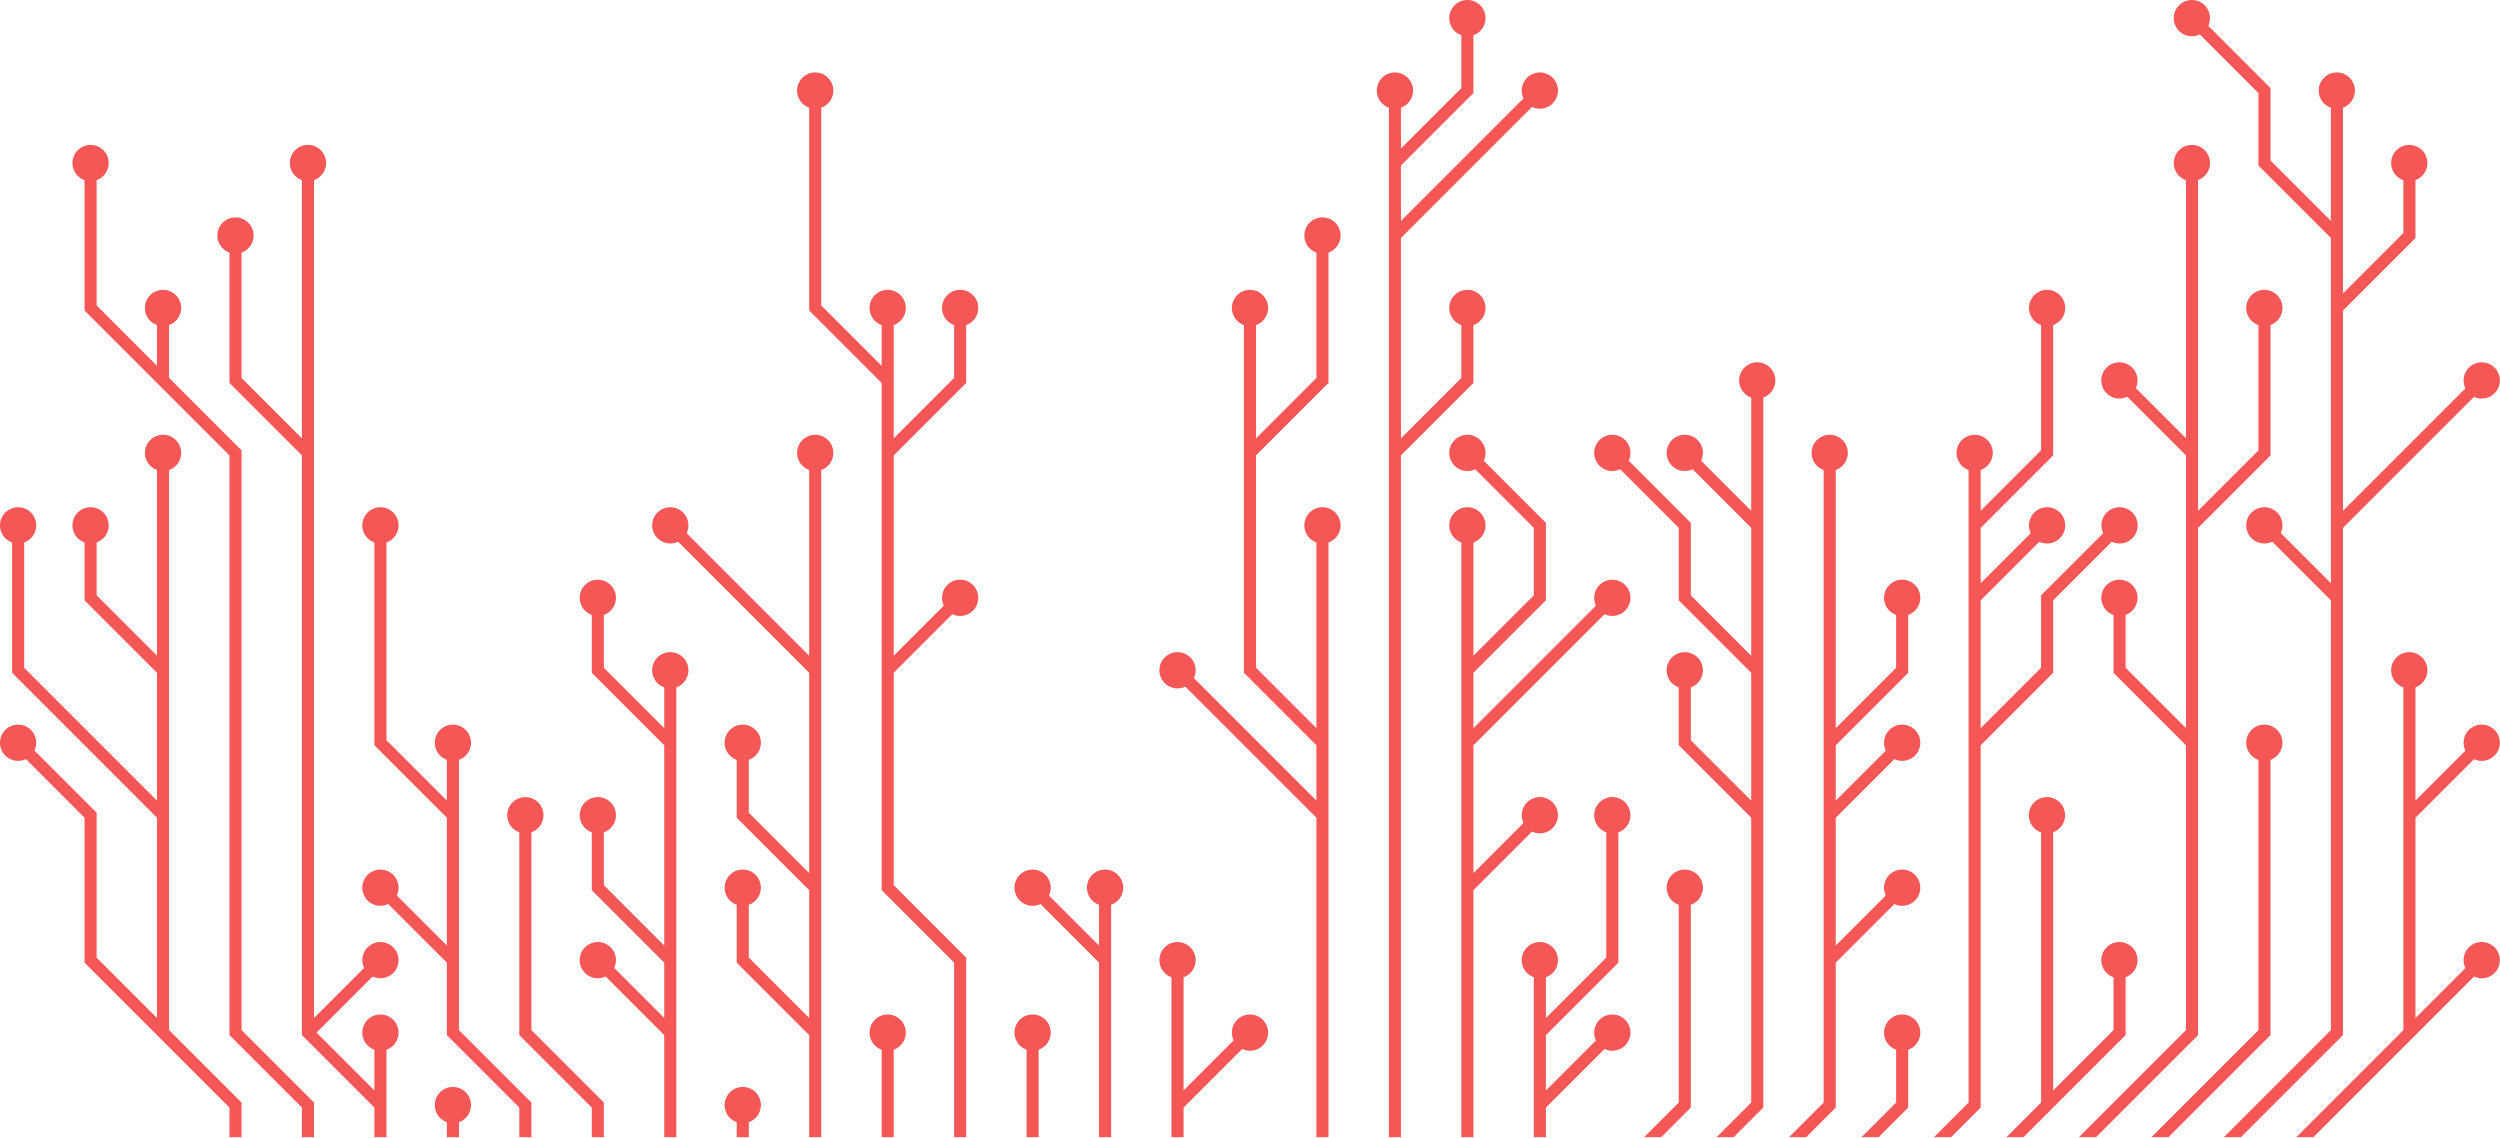<?xml version="1.0" encoding="UTF-8"?>
<svg width="862.5" height="392.46" preserveAspectRatio="none" version="1.1" viewBox="0 0 862.5 392.46" xmlns="http://www.w3.org/2000/svg" xmlns:cc="http://creativecommons.org/ns#" xmlns:dc="http://purl.org/dc/elements/1.1/" xmlns:rdf="http://www.w3.org/1999/02/22-rdf-syntax-ns#">
 <g transform="matrix(1,0,0,-1,-281.25,393.75)" clip-path="url(#clipPath3974)" fill="none" mask="url(#SvgjsMask1248)">
  <g mask="url(#SvgjsMask1249)">
   <path d="m737.5 112.5-50 50m50-25v75m-25 25 25 25v50m0-325v150l-25 25v125" stroke="rgba(245, 87, 87, 1)" stroke-width="4.17"/>
   <path d="m706.25 287.5a6.25 6.25 0 1 0 12.5 0 6.25 6.25 0 1 0-12.5 0zm-25-125a6.25 6.25 0 1 0 12.5 0 6.25 6.25 0 1 0-12.5 0zm50 50a6.25 6.25 0 1 0 12.5 0 6.25 6.25 0 1 0-12.5 0zm0 100a6.25 6.25 0 1 0 12.5 0 6.25 6.25 0 1 0-12.5 0z" fill="rgba(245, 87, 87, 1)"/>
   <path d="m687.5 12.5 25 25m-25-50v75" stroke="rgba(245, 87, 87, 1)" stroke-width="4.17"/>
   <path d="m681.25 62.5a6.25 6.25 0 1 0 12.5 0 6.25 6.25 0 1 0-12.5 0zm25-25a6.25 6.25 0 1 0 12.5 0 6.25 6.25 0 1 0-12.5 0z" fill="rgba(245, 87, 87, 1)"/>
   <path d="m762.5 337.5 25 25v25m-25-150 25 25v25m-25 25 50 50m-50-375v375" stroke="rgba(245, 87, 87, 1)" stroke-width="4.17"/>
   <path d="m756.25 362.5a6.25 6.25 0 1 0 12.5 0 6.25 6.25 0 1 0-12.5 0zm25 25a6.25 6.25 0 1 0 12.5 0 6.25 6.25 0 1 0-12.5 0zm0-100a6.25 6.25 0 1 0 12.5 0 6.25 6.25 0 1 0-12.5 0zm25 75a6.25 6.25 0 1 0 12.5 0 6.25 6.25 0 1 0-12.5 0z" fill="rgba(245, 87, 87, 1)"/>
   <path d="m662.5 62.5-25 25m25-100v100" stroke="rgba(245, 87, 87, 1)" stroke-width="4.17"/>
   <path d="m656.25 87.5a6.25 6.25 0 1 0 12.5 0 6.25 6.25 0 1 0-12.5 0zm-25 0a6.25 6.25 0 1 0 12.5 0 6.25 6.25 0 1 0-12.5 0z" fill="rgba(245, 87, 87, 1)"/>
   <path d="m787.5 87.5 25 25m-25 50 25 25v25l-25 25m0-100 50 50m-50-200v225" stroke="rgba(245, 87, 87, 1)" stroke-width="4.17"/>
   <path d="m781.25 212.5a6.25 6.25 0 1 0 12.5 0 6.25 6.25 0 1 0-12.5 0zm25-100a6.25 6.25 0 1 0 12.5 0 6.25 6.25 0 1 0-12.5 0zm-25 125a6.25 6.25 0 1 0 12.5 0 6.25 6.25 0 1 0-12.5 0zm50-50a6.25 6.25 0 1 0 12.5 0 6.25 6.25 0 1 0-12.5 0z" fill="rgba(245, 87, 87, 1)"/>
   <path d="m637.5-12.5v50" stroke="rgba(245, 87, 87, 1)" stroke-width="4.17"/>
   <path d="m631.25 37.5a6.25 6.25 0 1 0 12.5 0 6.25 6.25 0 1 0-12.5 0z" fill="rgba(245, 87, 87, 1)"/>
   <path d="m812.5 37.5 25 25v50m-25-100 25 25m-25-50v75" stroke="rgba(245, 87, 87, 1)" stroke-width="4.17"/>
   <path d="m806.25 62.5a6.25 6.25 0 1 0 12.5 0 6.25 6.25 0 1 0-12.5 0zm25 50a6.25 6.25 0 1 0 12.5 0 6.25 6.25 0 1 0-12.5 0zm0-75a6.25 6.25 0 1 0 12.5 0 6.25 6.25 0 1 0-12.5 0z" fill="rgba(245, 87, 87, 1)"/>
   <path d="m587.5 237.5 25 25v25m-25-25-25 25v75m25-200 25 25m0-200v75l-25 25v200" stroke="rgba(245, 87, 87, 1)" stroke-width="4.17"/>
   <path d="m581.25 287.5a6.25 6.25 0 1 0 12.5 0 6.25 6.25 0 1 0-12.5 0zm25 0a6.25 6.25 0 1 0 12.5 0 6.25 6.25 0 1 0-12.5 0zm-50 75a6.25 6.25 0 1 0 12.5 0 6.25 6.25 0 1 0-12.5 0zm50-175a6.25 6.25 0 1 0 12.5 0 6.25 6.25 0 1 0-12.5 0z" fill="rgba(245, 87, 87, 1)"/>
   <path d="m837.5-12.5 25 25v75" stroke="rgba(245, 87, 87, 1)" stroke-width="4.17"/>
   <path d="m856.25 87.5a6.25 6.25 0 1 0 12.5 0 6.25 6.25 0 1 0-12.5 0z" fill="rgba(245, 87, 87, 1)"/>
   <path d="m587.5-12.5v50" stroke="rgba(245, 87, 87, 1)" stroke-width="4.17"/>
   <path d="m581.25 37.5a6.25 6.25 0 1 0 12.5 0 6.25 6.25 0 1 0-12.5 0z" fill="rgba(245, 87, 87, 1)"/>
   <path d="m887.5 162.5-25 25v25l-25 25m50-25v50m0-150-25 25v25m0-175 25 25v200l-25 25" stroke="rgba(245, 87, 87, 1)" stroke-width="4.17"/>
   <path d="m856.25 237.5a6.25 6.25 0 1 0 12.5 0 6.25 6.25 0 1 0-12.5 0zm-25 0a6.25 6.25 0 1 0 12.5 0 6.25 6.25 0 1 0-12.5 0zm50 25a6.25 6.25 0 1 0 12.5 0 6.25 6.25 0 1 0-12.5 0zm-25-100a6.25 6.25 0 1 0 12.5 0 6.25 6.25 0 1 0-12.5 0z" fill="rgba(245, 87, 87, 1)"/>
   <path d="m562.5 87.5-25 25v25m25-100-25 25v25m25 75-50 50m50-225v250" stroke="rgba(245, 87, 87, 1)" stroke-width="4.17"/>
   <path d="m556.25 237.5a6.25 6.25 0 1 0 12.5 0 6.25 6.25 0 1 0-12.5 0zm-25-100a6.25 6.25 0 1 0 12.5 0 6.25 6.25 0 1 0-12.5 0zm0-50a6.25 6.25 0 1 0 12.5 0 6.25 6.25 0 1 0-12.5 0zm-25 125a6.25 6.25 0 1 0 12.5 0 6.25 6.25 0 1 0-12.5 0z" fill="rgba(245, 87, 87, 1)"/>
   <path d="m912.5 62.5 25 25m-25 50 25 25v25m-25-75 25 25m-50-150 25 25v225" stroke="rgba(245, 87, 87, 1)" stroke-width="4.17"/>
   <path d="m906.25 237.5a6.25 6.25 0 1 0 12.5 0 6.25 6.25 0 1 0-12.5 0zm25-150a6.25 6.25 0 1 0 12.5 0 6.25 6.25 0 1 0-12.5 0zm0 100a6.25 6.25 0 1 0 12.5 0 6.25 6.25 0 1 0-12.5 0zm0-50a6.25 6.25 0 1 0 12.5 0 6.25 6.25 0 1 0-12.5 0z" fill="rgba(245, 87, 87, 1)"/>
   <path d="m537.5-12.5v25" stroke="rgba(245, 87, 87, 1)" stroke-width="4.17"/>
   <path d="m531.25 12.5a6.25 6.25 0 1 0 12.5 0 6.25 6.25 0 1 0-12.5 0z" fill="rgba(245, 87, 87, 1)"/>
   <path d="m912.5-12.5 25 25v25" stroke="rgba(245, 87, 87, 1)" stroke-width="4.17"/>
   <path d="m931.25 37.5a6.25 6.25 0 1 0 12.5 0 6.25 6.25 0 1 0-12.5 0z" fill="rgba(245, 87, 87, 1)"/>
   <path d="m512.5 62.5-25 25v25m25 25-25 25v25m25-150-25 25m25-75v175" stroke="rgba(245, 87, 87, 1)" stroke-width="4.17"/>
   <path d="m506.25 162.5a6.25 6.25 0 1 0 12.5 0 6.25 6.25 0 1 0-12.5 0zm-25-50a6.25 6.25 0 1 0 12.5 0 6.25 6.25 0 1 0-12.5 0zm0 75a6.25 6.25 0 1 0 12.5 0 6.25 6.25 0 1 0-12.5 0zm0-125a6.25 6.25 0 1 0 12.5 0 6.25 6.25 0 1 0-12.5 0z" fill="rgba(245, 87, 87, 1)"/>
   <path d="m962.5 212.5 25 25v50m-25-100 25 25m-25-75 25 25v25l25 25m-75-225 25 25v225" stroke="rgba(245, 87, 87, 1)" stroke-width="4.17"/>
   <path d="m956.25 237.5a6.25 6.25 0 1 0 12.5 0 6.25 6.25 0 1 0-12.5 0zm25 50a6.25 6.25 0 1 0 12.5 0 6.25 6.25 0 1 0-12.5 0zm0-75a6.25 6.25 0 1 0 12.5 0 6.25 6.25 0 1 0-12.5 0zm25 0a6.25 6.25 0 1 0 12.5 0 6.25 6.25 0 1 0-12.5 0z" fill="rgba(245, 87, 87, 1)"/>
   <path d="m487.5-12.5v25l-25 25v75" stroke="rgba(245, 87, 87, 1)" stroke-width="4.17"/>
   <path d="m456.25 112.5a6.25 6.25 0 1 0 12.5 0 6.25 6.25 0 1 0-12.5 0z" fill="rgba(245, 87, 87, 1)"/>
   <path d="m987.5 12.5v100m-25-125 50 50v25" stroke="rgba(245, 87, 87, 1)" stroke-width="4.17"/>
   <path d="m1006.2 62.5a6.25 6.25 0 1 0 12.5 0 6.25 6.25 0 1 0-12.5 0zm-25 50a6.25 6.25 0 1 0 12.5 0 6.25 6.25 0 1 0-12.5 0z" fill="rgba(245, 87, 87, 1)"/>
   <path d="m437.5 62.5-25 25m25 25-25 25v75m50-225v25l-25 25v100" stroke="rgba(245, 87, 87, 1)" stroke-width="4.17"/>
   <path d="m431.25 137.5a6.25 6.25 0 1 0 12.5 0 6.25 6.25 0 1 0-12.5 0zm-25-50a6.25 6.25 0 1 0 12.5 0 6.25 6.25 0 1 0-12.5 0zm0 125a6.25 6.25 0 1 0 12.5 0 6.25 6.25 0 1 0-12.5 0z" fill="rgba(245, 87, 87, 1)"/>
   <path d="m1037.5 212.5 25 25v50m-25-50-25 25m25-125-25 25v25m-25-200 50 50v300" stroke="rgba(245, 87, 87, 1)" stroke-width="4.17"/>
   <path d="m1031.2 337.5a6.25 6.25 0 1 0 12.5 0 6.25 6.25 0 1 0-12.5 0zm25-50a6.25 6.25 0 1 0 12.5 0 6.25 6.25 0 1 0-12.5 0zm-50-25a6.25 6.25 0 1 0 12.5 0 6.25 6.25 0 1 0-12.5 0zm0-75a6.25 6.25 0 1 0 12.5 0 6.25 6.25 0 1 0-12.5 0z" fill="rgba(245, 87, 87, 1)"/>
   <path d="m437.5-12.5v25" stroke="rgba(245, 87, 87, 1)" stroke-width="4.17"/>
   <path d="m431.25 12.5a6.25 6.25 0 1 0 12.5 0 6.25 6.25 0 1 0-12.5 0z" fill="rgba(245, 87, 87, 1)"/>
   <path d="m1012.5-12.5 50 50v100" stroke="rgba(245, 87, 87, 1)" stroke-width="4.17"/>
   <path d="m1056.2 137.5a6.25 6.25 0 1 0 12.5 0 6.25 6.25 0 1 0-12.5 0z" fill="rgba(245, 87, 87, 1)"/>
   <path d="m387.5 37.5 25 25m-25 175v100m25-325v25m0-50v25l-25 25v200l-25 25v50" stroke="rgba(245, 87, 87, 1)" stroke-width="4.17"/>
   <path d="m356.25 312.5a6.25 6.25 0 1 0 12.5 0 6.25 6.25 0 1 0-12.5 0zm50-250a6.25 6.25 0 1 0 12.5 0 6.25 6.25 0 1 0-12.5 0zm-25 275a6.25 6.25 0 1 0 12.5 0 6.25 6.25 0 1 0-12.5 0zm25-300a6.25 6.25 0 1 0 12.5 0 6.25 6.25 0 1 0-12.5 0z" fill="rgba(245, 87, 87, 1)"/>
   <path d="m1087.5 287.5 25 25v25m-25-25-25 25v25l-25 25m50-200-25 25m25 0 50 50m-100-275 50 50v325" stroke="rgba(245, 87, 87, 1)" stroke-width="4.17"/>
   <path d="m1081.2 362.5a6.25 6.25 0 1 0 12.5 0 6.25 6.25 0 1 0-12.5 0zm25-25a6.25 6.25 0 1 0 12.5 0 6.25 6.25 0 1 0-12.5 0zm-75 50a6.25 6.25 0 1 0 12.5 0 6.25 6.25 0 1 0-12.5 0zm25-175a6.25 6.25 0 1 0 12.5 0 6.25 6.25 0 1 0-12.5 0zm75 50a6.25 6.25 0 1 0 12.5 0 6.25 6.25 0 1 0-12.5 0z" fill="rgba(245, 87, 87, 1)"/>
   <path d="m337.5 262.5-25 25v50m75-350v25l-25 25v200l-25 25v25" stroke="rgba(245, 87, 87, 1)" stroke-width="4.17"/>
   <path d="m331.25 287.5a6.25 6.25 0 1 0 12.5 0 6.25 6.25 0 1 0-12.5 0zm-25 50a6.25 6.25 0 1 0 12.5 0 6.25 6.25 0 1 0-12.5 0z" fill="rgba(245, 87, 87, 1)"/>
   <path d="m1112.5 37.5 25 25m-25 50 25 25m-75-150 50 50v125" stroke="rgba(245, 87, 87, 1)" stroke-width="4.17"/>
   <path d="m1106.2 162.5a6.25 6.25 0 1 0 12.5 0 6.25 6.25 0 1 0-12.5 0zm25-100a6.25 6.25 0 1 0 12.5 0 6.25 6.25 0 1 0-12.5 0zm0 75a6.25 6.25 0 1 0 12.5 0 6.25 6.25 0 1 0-12.5 0z" fill="rgba(245, 87, 87, 1)"/>
   <path d="m337.5 162.5-25 25v25m25-100-50 50v50m50-175-25 25v50l-25 25m75-150v25l-25 25v200" stroke="rgba(245, 87, 87, 1)" stroke-width="4.17"/>
   <path d="m331.25 237.5a6.25 6.25 0 1 0 12.5 0 6.25 6.25 0 1 0-12.5 0zm-25-25a6.25 6.25 0 1 0 12.5 0 6.25 6.25 0 1 0-12.5 0zm-25 0a6.25 6.25 0 1 0 12.5 0 6.25 6.25 0 1 0-12.5 0zm0-75a6.25 6.25 0 1 0 12.5 0 6.25 6.25 0 1 0-12.5 0z" fill="rgba(245, 87, 87, 1)"/>
  </g>
 </g>
 <defs>
  <mask id="SvgjsMask1248">
   <rect width="1440" height="560" fill="#fff"/>
  </mask>
  <mask id="SvgjsMask1249">
   <rect width="1440" height="560" fill="#fff"/>
   <path d="m709.37 287.5a3.13 3.13 0 1 0 6.26 0 3.13 3.13 0 1 0-6.26 0zm-25-125a3.13 3.13 0 1 0 6.26 0 3.13 3.13 0 1 0-6.26 0zm50 50a3.13 3.13 0 1 0 6.26 0 3.13 3.13 0 1 0-6.26 0zm0 100a3.13 3.13 0 1 0 6.26 0 3.13 3.13 0 1 0-6.26 0z"/>
   <path d="m684.37 62.5a3.13 3.13 0 1 0 6.26 0 3.13 3.13 0 1 0-6.26 0zm25-25a3.13 3.13 0 1 0 6.26 0 3.13 3.13 0 1 0-6.26 0z"/>
   <path d="m759.37 362.5a3.13 3.13 0 1 0 6.26 0 3.13 3.13 0 1 0-6.26 0zm25 25a3.13 3.13 0 1 0 6.26 0 3.13 3.13 0 1 0-6.26 0zm0-100a3.13 3.13 0 1 0 6.26 0 3.13 3.13 0 1 0-6.26 0zm25 75a3.13 3.13 0 1 0 6.26 0 3.13 3.13 0 1 0-6.26 0z"/>
   <path d="m659.37 87.5a3.13 3.13 0 1 0 6.26 0 3.13 3.13 0 1 0-6.26 0zm-25 0a3.13 3.13 0 1 0 6.26 0 3.13 3.13 0 1 0-6.26 0z"/>
   <path d="m784.37 212.5a3.13 3.13 0 1 0 6.26 0 3.13 3.13 0 1 0-6.26 0zm25-100a3.13 3.13 0 1 0 6.26 0 3.13 3.13 0 1 0-6.26 0zm-25 125a3.13 3.13 0 1 0 6.26 0 3.13 3.13 0 1 0-6.26 0zm50-50a3.13 3.13 0 1 0 6.26 0 3.13 3.13 0 1 0-6.26 0z"/>
   <path d="m634.37 37.5a3.13 3.13 0 1 0 6.26 0 3.13 3.13 0 1 0-6.26 0z"/>
   <path d="m809.37 62.5a3.13 3.13 0 1 0 6.26 0 3.13 3.13 0 1 0-6.26 0zm25 50a3.13 3.13 0 1 0 6.26 0 3.13 3.13 0 1 0-6.26 0zm0-75a3.13 3.13 0 1 0 6.26 0 3.13 3.13 0 1 0-6.26 0z"/>
   <path d="m584.37 287.5a3.13 3.13 0 1 0 6.26 0 3.13 3.13 0 1 0-6.26 0zm25 0a3.13 3.13 0 1 0 6.26 0 3.13 3.13 0 1 0-6.26 0zm-50 75a3.13 3.13 0 1 0 6.26 0 3.13 3.13 0 1 0-6.26 0zm50-175a3.13 3.13 0 1 0 6.26 0 3.13 3.13 0 1 0-6.26 0z"/>
   <path d="m859.37 87.5a3.13 3.13 0 1 0 6.26 0 3.13 3.13 0 1 0-6.26 0z"/>
   <path d="m584.37 37.5a3.13 3.13 0 1 0 6.26 0 3.13 3.13 0 1 0-6.26 0z"/>
   <path d="m859.37 237.5a3.13 3.13 0 1 0 6.26 0 3.13 3.13 0 1 0-6.26 0zm-25 0a3.13 3.13 0 1 0 6.26 0 3.13 3.13 0 1 0-6.26 0zm50 25a3.13 3.13 0 1 0 6.26 0 3.13 3.13 0 1 0-6.26 0zm-25-100a3.13 3.13 0 1 0 6.26 0 3.13 3.13 0 1 0-6.26 0z"/>
   <path d="m559.37 237.5a3.13 3.13 0 1 0 6.26 0 3.13 3.13 0 1 0-6.26 0zm-25-100a3.13 3.13 0 1 0 6.26 0 3.13 3.13 0 1 0-6.26 0zm0-50a3.13 3.13 0 1 0 6.26 0 3.13 3.13 0 1 0-6.26 0zm-25 125a3.13 3.13 0 1 0 6.26 0 3.13 3.13 0 1 0-6.26 0z"/>
   <path d="m909.37 237.5a3.13 3.13 0 1 0 6.26 0 3.13 3.13 0 1 0-6.26 0zm25-150a3.13 3.13 0 1 0 6.26 0 3.13 3.13 0 1 0-6.26 0zm0 100a3.13 3.13 0 1 0 6.26 0 3.13 3.13 0 1 0-6.26 0zm0-50a3.13 3.13 0 1 0 6.26 0 3.13 3.13 0 1 0-6.26 0z"/>
   <path d="m534.37 12.5a3.13 3.13 0 1 0 6.26 0 3.13 3.13 0 1 0-6.26 0z"/>
   <path d="m934.37 37.5a3.13 3.13 0 1 0 6.26 0 3.13 3.13 0 1 0-6.26 0z"/>
   <path d="m509.37 162.5a3.13 3.13 0 1 0 6.26 0 3.13 3.13 0 1 0-6.26 0zm-25-50a3.13 3.13 0 1 0 6.26 0 3.13 3.13 0 1 0-6.26 0zm0 75a3.13 3.13 0 1 0 6.26 0 3.13 3.13 0 1 0-6.26 0zm0-125a3.13 3.13 0 1 0 6.26 0 3.13 3.13 0 1 0-6.26 0z"/>
   <path d="m959.37 237.5a3.13 3.13 0 1 0 6.26 0 3.13 3.13 0 1 0-6.26 0zm25 50a3.13 3.13 0 1 0 6.26 0 3.13 3.13 0 1 0-6.26 0zm0-75a3.13 3.13 0 1 0 6.26 0 3.13 3.13 0 1 0-6.26 0zm25 0a3.13 3.13 0 1 0 6.26 0 3.13 3.13 0 1 0-6.26 0z"/>
   <path d="m459.37 112.5a3.13 3.13 0 1 0 6.26 0 3.13 3.13 0 1 0-6.26 0z"/>
   <path d="m1009.4 62.5a3.13 3.13 0 1 0 6.26 0 3.13 3.13 0 1 0-6.26 0zm-25 50a3.13 3.13 0 1 0 6.26 0 3.13 3.13 0 1 0-6.26 0z"/>
   <path d="m434.37 137.5a3.13 3.13 0 1 0 6.26 0 3.13 3.13 0 1 0-6.26 0zm-25-50a3.13 3.13 0 1 0 6.26 0 3.13 3.13 0 1 0-6.26 0zm0 125a3.13 3.13 0 1 0 6.26 0 3.13 3.13 0 1 0-6.26 0z"/>
   <path d="m1034.4 337.5a3.13 3.13 0 1 0 6.26 0 3.13 3.13 0 1 0-6.26 0zm25-50a3.13 3.13 0 1 0 6.26 0 3.13 3.13 0 1 0-6.26 0zm-50-25a3.13 3.13 0 1 0 6.26 0 3.13 3.13 0 1 0-6.26 0zm0-75a3.13 3.13 0 1 0 6.26 0 3.13 3.13 0 1 0-6.26 0z"/>
   <path d="m434.37 12.5a3.13 3.13 0 1 0 6.26 0 3.13 3.13 0 1 0-6.26 0z"/>
   <path d="m1059.4 137.5a3.13 3.13 0 1 0 6.26 0 3.13 3.13 0 1 0-6.26 0z"/>
   <path d="m359.37 312.5a3.13 3.13 0 1 0 6.26 0 3.13 3.13 0 1 0-6.26 0zm50-250a3.13 3.13 0 1 0 6.26 0 3.13 3.13 0 1 0-6.26 0zm-25 275a3.13 3.13 0 1 0 6.26 0 3.13 3.13 0 1 0-6.26 0zm25-300a3.13 3.13 0 1 0 6.26 0 3.13 3.13 0 1 0-6.26 0z"/>
   <path d="m1084.4 362.5a3.13 3.13 0 1 0 6.26 0 3.13 3.13 0 1 0-6.26 0zm25-25a3.13 3.13 0 1 0 6.26 0 3.13 3.13 0 1 0-6.26 0zm-75 50a3.13 3.13 0 1 0 6.26 0 3.13 3.13 0 1 0-6.26 0zm25-175a3.13 3.13 0 1 0 6.26 0 3.13 3.13 0 1 0-6.26 0zm75 50a3.13 3.13 0 1 0 6.26 0 3.13 3.13 0 1 0-6.26 0z"/>
   <path d="m334.37 287.5a3.13 3.13 0 1 0 6.26 0 3.13 3.13 0 1 0-6.26 0zm-25 50a3.13 3.13 0 1 0 6.26 0 3.13 3.13 0 1 0-6.26 0z"/>
   <path d="m1109.4 162.5a3.13 3.13 0 1 0 6.26 0 3.13 3.13 0 1 0-6.26 0zm25-100a3.13 3.13 0 1 0 6.26 0 3.13 3.13 0 1 0-6.26 0zm0 75a3.13 3.13 0 1 0 6.26 0 3.13 3.13 0 1 0-6.26 0z"/>
   <path d="m334.37 237.5a3.13 3.13 0 1 0 6.26 0 3.13 3.13 0 1 0-6.26 0zm-25-25a3.13 3.13 0 1 0 6.26 0 3.13 3.13 0 1 0-6.26 0zm-25 0a3.13 3.13 0 1 0 6.26 0 3.13 3.13 0 1 0-6.26 0zm0-75a3.13 3.13 0 1 0 6.26 0 3.13 3.13 0 1 0-6.26 0z"/>
  </mask>
  <clipPath id="clipPath3974">
   <rect x=".645" y="1.291" width="1382.5" height="536.96" fill="#f55757" opacity=".448" stroke="#f55757" stroke-linecap="round" stroke-linejoin="round" stroke-width="2"/>
  </clipPath>
 </defs>
</svg>
